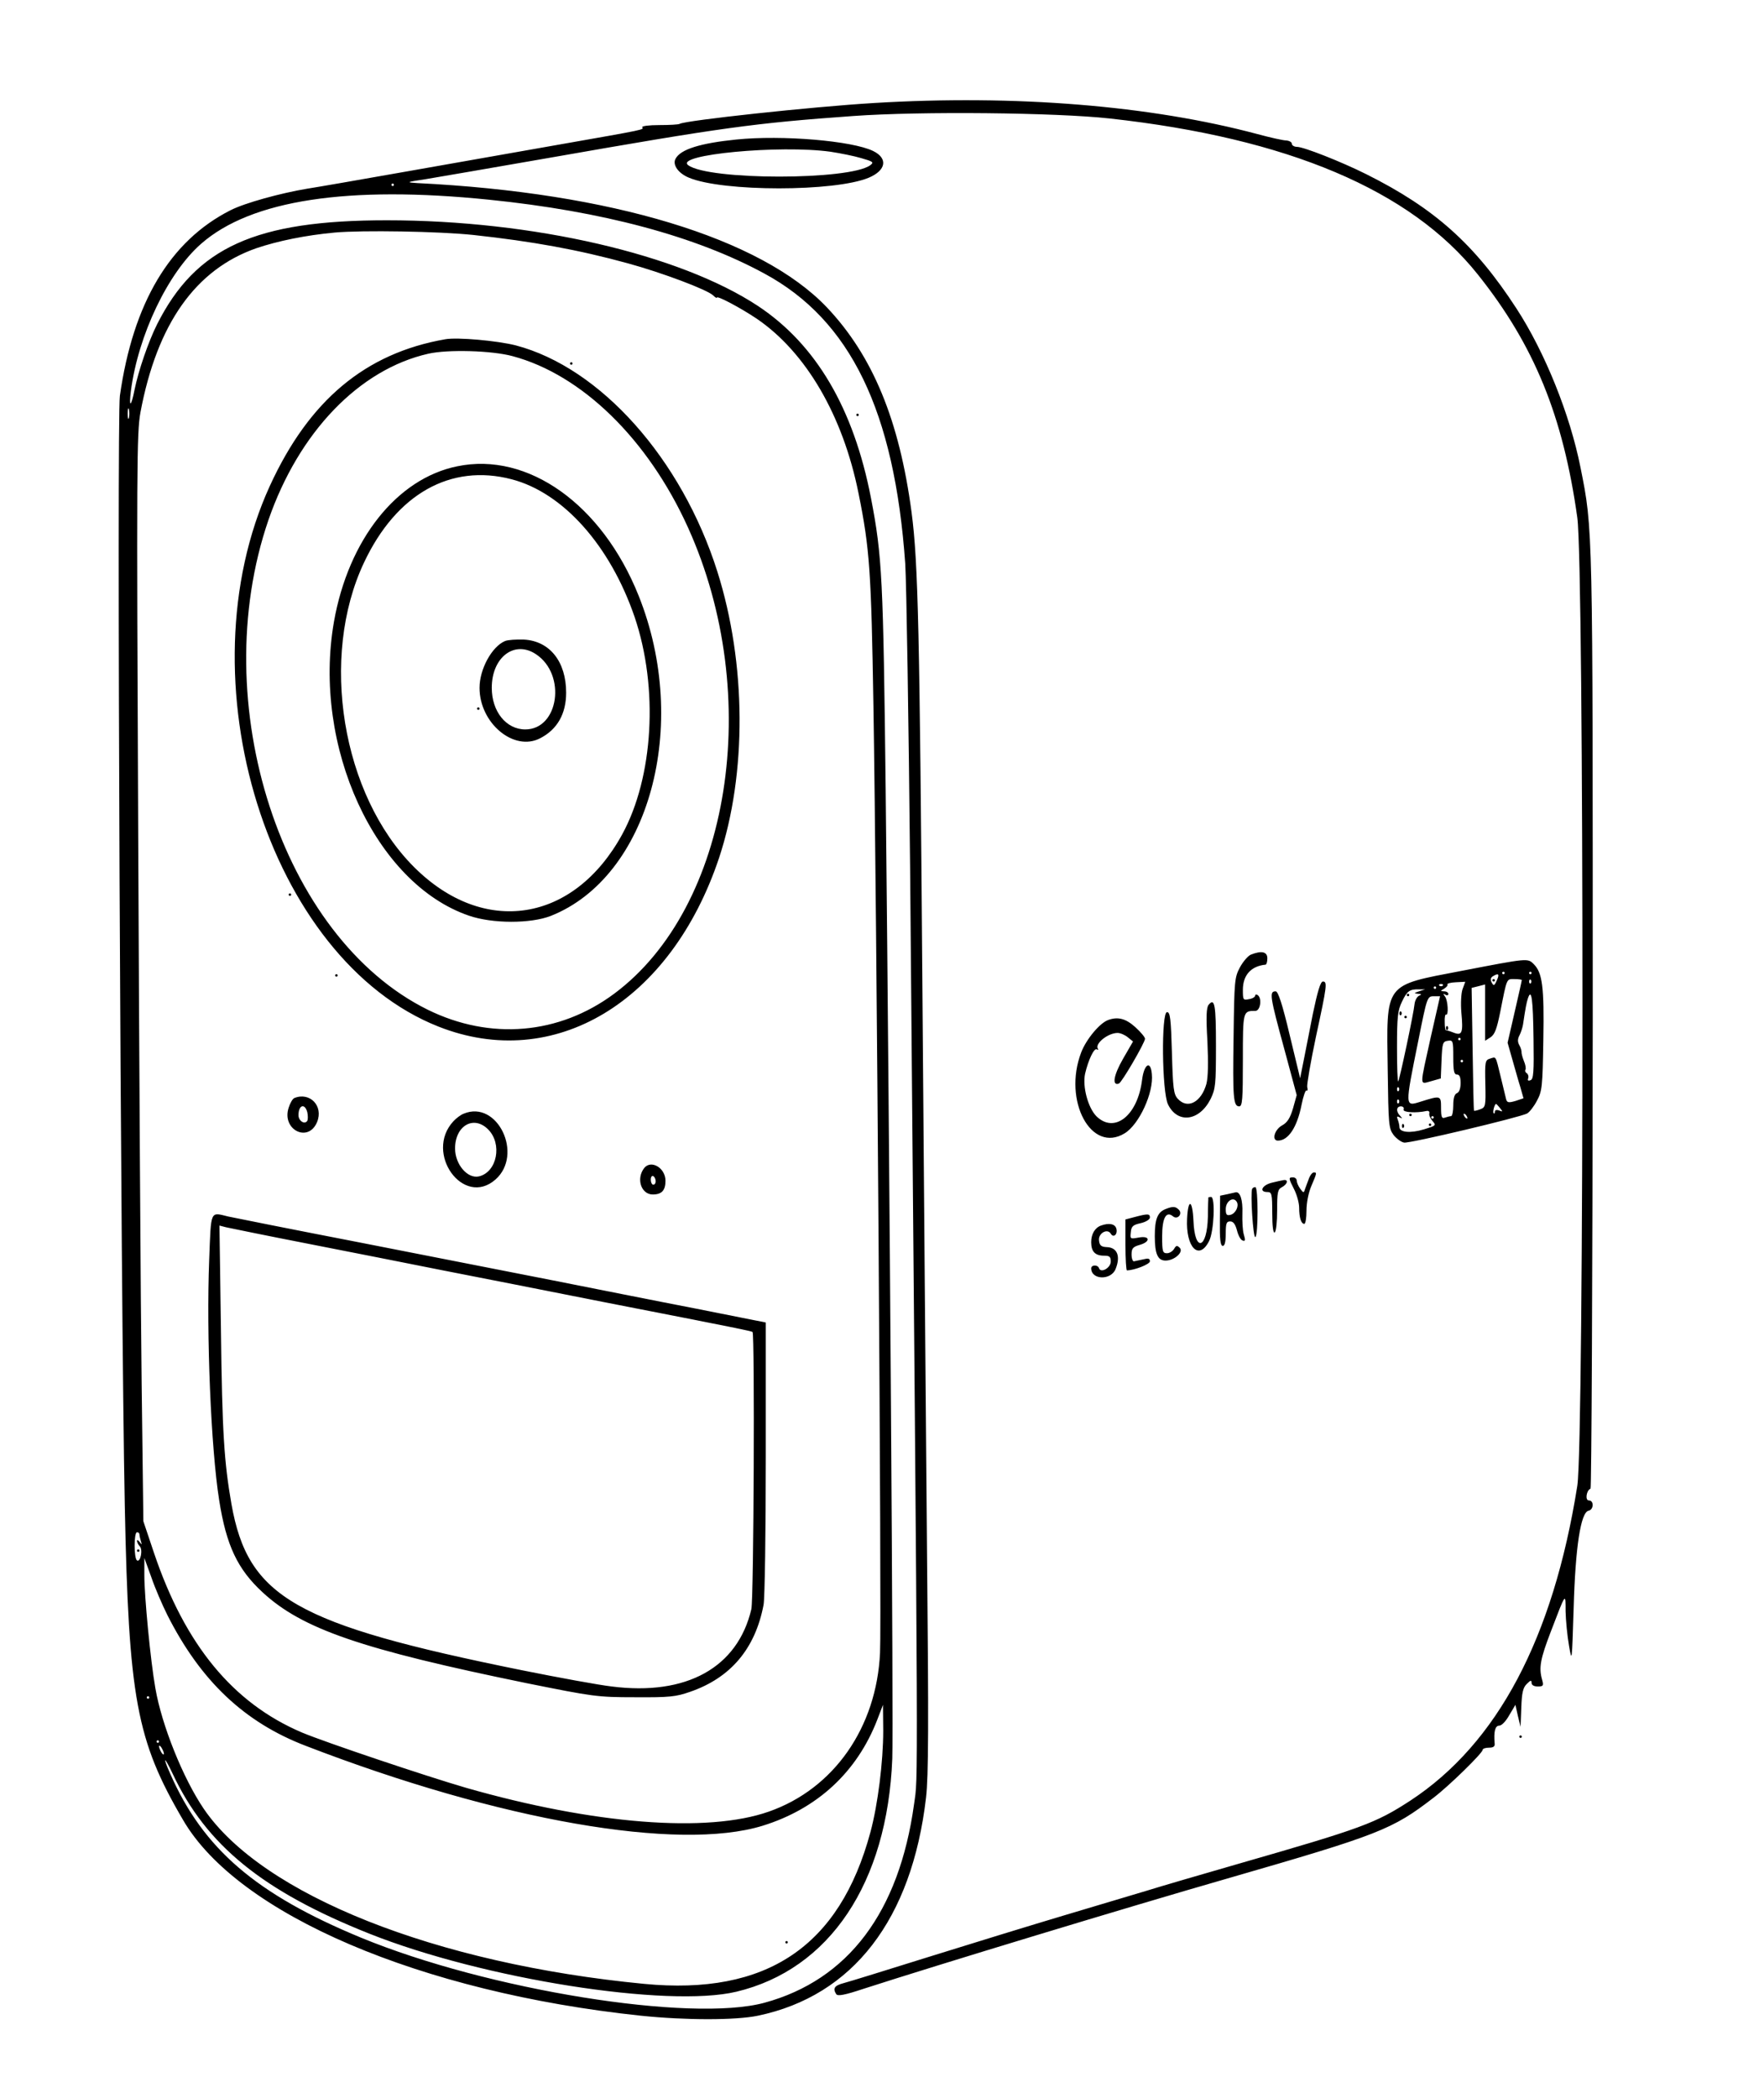 <?xml version="1.0" standalone="no"?>
<!DOCTYPE svg PUBLIC "-//W3C//DTD SVG 20010904//EN"
 "http://www.w3.org/TR/2001/REC-SVG-20010904/DTD/svg10.dtd">
<svg version="1.0" xmlns="http://www.w3.org/2000/svg"
 width="721pt" height="857pt" viewBox="0 0 721 857"
 preserveAspectRatio="xMidYMid meet">
<g transform="translate(0,857) scale(0.1,-0.1)"
fill="#000000" stroke="none">
<path d="M3570 8149 c-251 -15 -769 -71 -792 -85 -5 -3 -42 -5 -84 -5 -41 0
-72 -4 -69 -9 6 -10 18 -8 -330 -69 -154 -27 -437 -77 -630 -111 -192 -34
-377 -66 -410 -71 -108 -18 -254 -58 -313 -88 -247 -125 -398 -378 -452 -758
-13 -90 3 -3674 20 -4533 16 -787 47 -959 238 -1285 224 -386 972 -705 1871
-800 183 -19 389 -19 479 0 388 81 629 393 687 891 10 87 11 295 4 1000 -4
489 -13 1535 -19 2324 -11 1440 -17 1720 -44 1926 -50 377 -159 641 -347 839
-269 282 -880 468 -1674 507 -47 3 -45 4 35 16 47 8 276 47 510 88 702 123
832 141 1237 170 278 20 829 14 1048 -10 728 -80 1231 -293 1505 -637 231
-289 349 -579 407 -994 28 -202 28 -3778 0 -3955 -99 -624 -327 -1053 -682
-1286 -143 -93 -197 -113 -705 -259 -146 -42 -314 -91 -375 -110 -60 -18 -211
-63 -335 -100 -124 -37 -369 -112 -545 -167 -176 -55 -337 -105 -357 -110 -38
-10 -45 -22 -30 -45 6 -9 34 -4 112 22 310 100 1078 333 1485 450 624 180 675
200 845 331 63 48 200 182 200 195 0 5 12 9 26 9 18 0 25 5 23 18 -4 48 2 72
19 72 10 0 27 18 41 43 l25 42 10 -45 11 -45 3 78 c2 61 7 82 22 97 16 16 20
17 20 5 0 -9 9 -15 25 -15 23 0 25 3 18 28 -14 49 -7 85 36 197 62 162 60 159
60 82 1 -38 7 -101 14 -140 12 -71 12 -68 19 153 7 250 29 392 61 398 21 4 23
42 1 42 -16 0 -10 42 7 48 4 2 8 859 9 1905 0 2039 1 2012 -50 2267 -43 217
-146 472 -262 650 -171 263 -335 409 -613 548 -104 52 -257 112 -284 112 -11
0 -21 6 -21 13 0 6 -10 12 -22 13 -13 0 -66 12 -118 26 -438 117 -990 162
-1570 127z m-1960 -334 c0 -3 -2 -5 -5 -5 -3 0 -5 2 -5 5 0 3 2 5 5 5 3 0 5
-2 5 -5z m390 -61 c462 -47 844 -149 1125 -302 351 -190 531 -561 575 -1185 5
-81 14 -646 20 -1255 34 -3891 33 -3689 16 -3813 -61 -442 -270 -718 -611
-811 -301 -82 -1131 52 -1650 266 -428 177 -644 362 -779 669 -33 74 -25 74
10 0 137 -292 369 -480 804 -653 465 -185 1219 -304 1500 -237 381 91 617 444
637 952 5 137 -10 2343 -27 3960 -10 860 -14 952 -60 1190 -71 367 -225 628
-462 785 -320 211 -920 350 -1517 350 -537 0 -780 -110 -939 -425 -36 -72 -76
-189 -92 -267 -14 -72 -24 -76 -15 -5 30 228 151 482 287 601 204 179 600 239
1178 180z m-65 -144 c240 -26 428 -60 632 -116 139 -38 325 -108 348 -131 8
-8 15 -12 15 -9 0 10 99 -43 163 -86 201 -137 352 -395 416 -713 46 -227 52
-321 61 -870 13 -790 34 -3738 27 -3867 -14 -306 -189 -556 -454 -649 -252
-89 -717 -52 -1238 97 -165 48 -573 185 -671 226 -282 120 -478 358 -605 735
l-43 128 -7 560 c-4 308 -10 1307 -14 2220 -7 1535 -6 1667 9 1750 68 362 225
584 474 671 89 30 202 53 321 64 113 10 424 5 566 -10z m-1408 -747 c-3 -10
-5 -2 -5 17 0 19 2 27 5 18 2 -10 2 -26 0 -35z m43 -4562 c0 -5 3 -18 6 -28 5
-15 4 -15 -5 -3 -6 8 -11 10 -11 5 0 -6 5 -16 11 -22 14 -14 3 -67 -11 -58
-13 8 -13 115 0 115 6 0 10 -4 10 -9z m114 -329 c136 -269 315 -439 567 -535
791 -305 1521 -432 1866 -326 223 69 386 219 469 434 l23 60 1 -106 c0 -126
-22 -302 -52 -413 -126 -469 -425 -669 -925 -621 -852 82 -1560 363 -1800 715
-85 125 -172 342 -198 493 -20 113 -45 375 -45 461 l0 71 29 -80 c15 -44 45
-113 65 -153z m-74 -337 c0 -3 -2 -5 -5 -5 -3 0 -5 2 -5 5 0 3 2 5 5 5 3 0 5
-2 5 -5z m40 -180 c0 -3 -2 -5 -5 -5 -3 0 -5 2 -5 5 0 3 2 5 5 5 3 0 5 -2 5
-5z m20 -50 c0 -5 -5 -3 -10 5 -5 8 -10 20 -10 25 0 6 5 3 10 -5 5 -8 10 -19
10 -25z M3500 6875 c0 -3 2 -5 5 -5 3 0 5 2 5 5 0 3 -2 5 -5 5 -3 0 -5 -2 -5
-5z M1820 7184 c-327 -57 -557 -250 -717 -599 -362 -791 -6 -1934 689 -2209
473 -187 950 100 1147 689 114 344 112 794 -7 1170 -146 461 -478 833 -824
924 -75 19 -239 34 -288 25z m275 -69 c284 -76 554 -340 717 -700 311 -687
174 -1552 -302 -1905 -225 -167 -506 -191 -762 -65 -597 295 -908 1251 -651
2000 124 359 371 616 654 680 80 18 259 13 344 -10z M1869 6665 c-247 -50
-445 -300 -504 -635 -89 -508 168 -1070 552 -1201 95 -33 252 -33 334 -1 402
159 572 778 359 1309 -149 372 -452 588 -741 528z m222 -53 c211 -55 403 -271
503 -563 98 -289 77 -654 -51 -888 -198 -361 -566 -418 -851 -133 -295 295
-387 857 -204 1244 132 280 354 405 603 340z M2064 5951 c-54 -23 -104 -115
-104 -191 0 -145 141 -262 248 -206 70 36 106 100 106 186 0 127 -67 211 -172
217 -32 1 -66 -1 -78 -6z m127 -54 c125 -83 93 -307 -44 -307 -78 0 -137 73
-137 170 0 125 93 196 181 137z M1950 5675 c0 -3 2 -5 5 -5 3 0 5 2 5 5 0 3
-2 5 -5 5 -3 0 -5 -2 -5 -5z M2330 7085 c0 -3 2 -5 5 -5 3 0 5 2 5 5 0 3 -2 5
-5 5 -3 0 -5 -2 -5 -5z M1180 4915 c0 -3 2 -5 5 -5 3 0 5 2 5 5 0 3 -2 5 -5 5
-3 0 -5 -2 -5 -5z M1370 4585 c0 -3 2 -5 5 -5 3 0 5 2 5 5 0 3 -2 5 -5 5 -3 0
-5 -2 -5 -5z M1203 4084 c-7 -3 -17 -20 -23 -39 -30 -90 80 -146 116 -59 27
65 -29 124 -93 98z m53 -58 c3 -14 3 -29 0 -35 -11 -17 -36 0 -36 23 0 42 26
50 36 12z M1895 4020 c-11 -4 -30 -18 -42 -31 -120 -130 41 -353 172 -238 116
102 8 327 -130 269z m100 -64 c59 -59 37 -174 -37 -192 -47 -11 -98 49 -98
114 0 93 76 137 135 78z M2633 3798 c-34 -44 -12 -108 35 -108 37 0 52 17 52
56 0 53 -59 87 -87 52z m47 -54 c0 -8 -4 -14 -10 -14 -5 0 -10 9 -10 21 0 11
5 17 10 14 6 -3 10 -13 10 -21z M855 3423 c-12 -304 7 -770 41 -983 29 -184
75 -281 177 -375 162 -150 403 -233 1082 -372 269 -54 286 -57 440 -57 141 -1
168 2 225 22 166 57 267 176 301 356 5 27 9 297 9 601 l0 552 -292 58 c-161
31 -426 84 -588 116 -162 32 -515 101 -785 154 -269 52 -509 100 -532 105 -75
18 -70 30 -78 -177z m403 66 c169 -33 417 -82 552 -109 135 -26 432 -85 660
-130 543 -106 602 -118 606 -122 9 -10 5 -1088 -5 -1132 -56 -239 -265 -355
-571 -316 -52 6 -216 36 -365 66 -930 188 -1121 298 -1189 679 -30 172 -38
293 -43 714 l-6 424 27 -7 c14 -3 164 -34 334 -67z M560 2235 c0 -3 2 -5 5 -5
3 0 5 2 5 5 0 3 -2 5 -5 5 -3 0 -5 -2 -5 -5z M3210 635 c0 -3 2 -5 5 -5 3 0 5
2 5 5 0 3 -2 5 -5 5 -3 0 -5 -2 -5 -5z M3010 8000 c-148 -15 -229 -40 -249
-79 -13 -24 11 -59 55 -77 138 -58 597 -58 735 0 71 30 79 79 18 109 -86 42
-372 66 -559 47z m385 -50 c39 -6 95 -17 125 -26 49 -14 53 -17 37 -29 -84
-62 -660 -62 -744 0 -59 43 375 84 582 55z M5113 4670 c-12 -5 -32 -28 -45
-52 -22 -41 -23 -55 -26 -282 -4 -251 -1 -286 23 -286 13 0 15 29 15 189 0
202 0 201 51 201 21 0 28 53 9 65 -5 3 -10 2 -10 -3 0 -5 -11 -12 -25 -14 -24
-5 -25 -3 -25 38 0 60 33 97 93 103 4 1 7 12 7 26 0 27 -24 32 -67 15z M5976
4604 c-322 -62 -309 -44 -304 -409 3 -219 4 -235 24 -262 12 -15 31 -29 43
-31 23 -4 473 103 503 119 10 6 28 29 40 52 21 39 23 57 26 248 4 218 -4 275
-39 310 -25 25 -23 25 -293 -27z m174 -9 c0 -3 -2 -5 -5 -5 -3 0 -5 2 -5 5 0
3 2 5 5 5 3 0 5 -2 5 -5z m110 0 c0 -3 -2 -5 -5 -5 -3 0 -5 2 -5 5 0 3 2 5 5
5 3 0 5 -2 5 -5z m-142 -30 c-10 -23 -13 -24 -21 -9 -6 11 -5 19 4 25 24 15
29 10 17 -16z m102 1 c0 -3 -13 -61 -29 -130 l-29 -126 19 -67 c11 -38 25 -89
33 -114 l13 -46 -33 -11 c-28 -8 -34 -7 -38 7 -2 9 -12 50 -22 91 -22 90 -18
83 -44 75 -20 -6 -21 -13 -19 -103 2 -91 1 -96 -21 -104 -13 -5 -24 -7 -25 -6
-2 2 -4 115 -6 252 l-4 250 28 7 27 7 0 -115 0 -115 22 14 c18 12 26 35 40
104 28 141 25 134 58 134 17 0 30 -2 30 -4z m37 -13 c-4 -3 -7 0 -7 7 0 7 3
10 7 7 3 -4 3 -10 0 -14z m-279 -24 c-6 -17 -8 -59 -5 -95 8 -84 3 -96 -31
-83 -15 6 -29 10 -32 10 -3 -1 -5 15 -5 33 -1 19 2 33 5 31 12 -7 8 60 -4 74
-8 11 -8 13 2 7 6 -4 12 -2 12 3 0 6 -8 11 -17 11 -17 1 -17 1 0 11 9 6 16 13
13 17 -2 4 13 8 34 9 l39 2 -11 -30z m-81 14 c-4 -3 -10 -3 -14 0 -3 4 0 7 7
7 7 0 10 -3 7 -7z m-27 -8 c0 -3 -2 -5 -5 -5 -3 0 -5 2 -5 5 0 3 2 5 5 5 3 0
5 -2 5 -5z m-70 -15 c-21 -7 -22 -8 -5 -10 16 -1 17 -3 5 -8 -8 -4 -16 -18
-18 -32 -4 -42 -62 -313 -67 -318 -3 -3 -5 60 -5 139 0 124 3 151 20 186 21
44 31 52 70 51 l25 0 -25 -8z m468 -194 c2 -135 0 -165 -12 -169 -10 -4 -13
-1 -10 7 3 8 0 17 -5 21 -6 3 -9 10 -6 15 3 5 0 21 -7 37 -6 15 -10 32 -9 36
0 4 -3 17 -9 27 -8 14 -7 26 1 41 6 12 12 31 14 43 11 73 14 88 20 107 15 45
21 -5 23 -165z m-420 7 c-46 -209 -47 -193 2 -180 l39 11 3 75 c3 70 5 76 26
79 21 3 22 0 22 -67 0 -56 3 -71 15 -71 11 0 15 -11 15 -35 0 -22 -6 -38 -15
-41 -10 -4 -15 -20 -15 -50 0 -24 -4 -44 -9 -44 -5 0 -16 -3 -25 -6 -13 -5
-16 2 -16 40 0 51 -1 51 -84 25 -64 -20 -64 -23 -10 244 38 190 37 187 68 187
l22 0 -38 -167z m122 -8 c0 -3 -2 -5 -5 -5 -3 0 -5 2 -5 5 0 3 2 5 5 5 3 0 5
-2 5 -5z m10 -90 c0 -3 -2 -5 -5 -5 -3 0 -5 2 -5 5 0 3 2 5 5 5 3 0 5 -2 5 -5z
m-263 -122 c-4 -3 -7 0 -7 7 0 7 3 10 7 7 3 -4 3 -10 0 -14z m0 -50 c-4 -3 -7
0 -7 7 0 7 3 10 7 7 3 -4 3 -10 0 -14z m414 -20 c12 -15 12 -16 -3 -10 -11 4
-18 2 -18 -5 0 -6 -2 -9 -5 -6 -5 5 4 38 10 38 1 0 9 -8 16 -17z m-394 -6 c-4
-12 52 -15 93 -6 9 2 14 -2 12 -10 -2 -7 5 -22 14 -32 15 -17 13 -18 -36 -33
-56 -17 -100 -12 -100 9 0 7 -3 21 -7 31 -5 13 -3 15 8 9 11 -6 12 -5 2 6 -18
18 -16 39 3 39 9 0 14 -6 11 -13z m258 -27 c3 -5 4 -10 1 -10 -3 0 -8 5 -11
10 -3 6 -4 10 -1 10 3 0 8 -4 11 -10z m-135 -5 c0 -3 -2 -5 -5 -5 -3 0 -5 2
-5 5 0 3 2 5 5 5 3 0 5 -2 5 -5z M6100 4565 c0 -3 2 -5 5 -5 3 0 5 2 5 5 0 3
-2 5 -5 5 -3 0 -5 -2 -5 -5z M5910 4370 c0 -7 3 -10 7 -7 3 4 3 10 0 14 -4 3
-7 0 -7 -7z M5750 4505 c0 -3 2 -5 5 -5 3 0 5 2 5 5 0 3 -2 5 -5 5 -3 0 -5 -2
-5 -5z M5720 4430 c0 -7 3 -10 7 -7 3 4 3 10 0 14 -4 3 -7 0 -7 -7z M5740
4415 c0 -3 2 -5 5 -5 3 0 5 2 5 5 0 3 -2 5 -5 5 -3 0 -5 -2 -5 -5z M5760 4015
c0 -3 2 -5 5 -5 3 0 5 2 5 5 0 3 -2 5 -5 5 -3 0 -5 -2 -5 -5z M5730 3970 c0
-7 3 -10 7 -7 3 4 3 10 0 14 -4 3 -7 0 -7 -7z M5840 3975 c0 -3 2 -5 5 -5 3 0
5 2 5 5 0 3 -2 5 -5 5 -3 0 -5 -2 -5 -5z M5366 4428 c-14 -73 -32 -162 -39
-198 l-13 -65 -43 178 c-30 126 -47 177 -57 177 -27 0 -24 -19 37 -242 l49
-182 -15 -54 c-12 -40 -23 -58 -45 -70 -31 -17 -43 -62 -17 -62 43 0 79 55 97
147 7 35 16 60 20 58 5 -3 6 3 3 14 -2 10 14 103 36 207 45 208 47 224 28 224
-10 0 -22 -42 -41 -132z M4940 4465 c-9 -11 -11 -48 -5 -148 4 -89 3 -147 -4
-175 -21 -75 -77 -105 -117 -61 -17 18 -20 42 -24 188 -4 139 -7 166 -20 166
-24 0 -21 -326 4 -377 39 -80 128 -69 174 22 20 41 22 58 22 217 0 168 -5 198
-30 168z M4530 4403 c-35 -12 -91 -80 -111 -133 -75 -197 41 -414 178 -330 59
36 119 166 111 242 -5 58 -32 41 -40 -24 -18 -146 -113 -221 -187 -148 -34 35
-57 120 -46 173 13 56 37 107 48 100 5 -3 8 -2 4 3 -12 21 42 64 81 64 11 0
30 -8 42 -18 l21 -17 -41 -71 c-38 -66 -46 -111 -17 -101 12 4 106 166 107
183 0 7 -18 28 -40 48 -39 35 -71 43 -110 29z M5351 3758 c-5 -13 -12 -32 -16
-43 -6 -20 -7 -20 -21 -1 -8 11 -14 26 -14 33 0 7 -7 13 -15 13 -19 0 -19 -3
5 -50 11 -22 20 -55 20 -74 0 -40 8 -66 21 -66 5 0 9 24 9 54 0 32 8 73 20
101 23 54 23 55 10 55 -6 0 -14 -10 -19 -22z M5198 3738 c-40 -10 -53 -38 -18
-38 18 0 20 -7 20 -86 0 -54 4 -83 10 -79 6 3 10 44 10 90 0 74 2 86 20 95 22
12 27 31 8 29 -7 -1 -30 -6 -50 -11z M5118 3713 c-8 -17 4 -203 13 -197 12 7
12 204 0 204 -6 0 -11 -3 -13 -7z M5016 3691 l-29 -6 -1 -102 c-1 -76 2 -103
12 -103 8 0 12 17 12 50 0 42 3 50 18 50 13 0 21 -11 28 -37 5 -20 15 -39 23
-41 11 -4 12 1 5 24 -5 16 -7 55 -6 88 2 53 -9 88 -27 85 -3 -1 -19 -4 -35 -8z
m39 -31 c10 -17 -4 -47 -25 -53 -16 -4 -20 0 -20 23 0 33 31 53 45 30z M4939
3678 c0 -2 -2 -37 -2 -79 -3 -133 -54 -147 -59 -16 -4 87 -22 92 -26 8 -6
-118 49 -173 90 -91 20 39 26 180 8 180 -5 0 -10 -1 -11 -2z M4763 3630 c-32
-13 -43 -41 -43 -110 0 -73 12 -100 44 -100 36 0 75 35 58 52 -11 11 -15 10
-23 -4 -6 -10 -19 -18 -29 -18 -18 0 -20 7 -20 69 0 74 16 105 44 82 19 -16
41 10 24 27 -14 14 -25 14 -55 2z M4638 3598 l-38 -10 0 -104 c0 -57 3 -104 6
-104 30 0 94 25 94 37 0 12 -7 13 -27 8 -15 -3 -32 -7 -38 -8 -5 -1 -10 11
-10 28 0 24 5 31 33 39 46 13 43 39 -4 30 -35 -6 -35 -6 -32 22 2 24 9 30 41
37 21 5 37 15 37 23 0 16 -9 16 -62 2z M4500 3563 c-25 -9 -40 -35 -40 -68 0
-38 16 -55 52 -55 23 0 28 -4 28 -24 0 -26 -41 -49 -48 -27 -5 15 -32 14 -32
-1 1 -48 82 -49 100 -2 21 53 6 88 -37 89 -22 1 -29 7 -31 27 -4 29 34 51 48
28 11 -19 29 -3 23 20 -5 20 -30 25 -63 13z M6210 1475 c0 -3 2 -5 5 -5 3 0 5
2 5 5 0 3 -2 5 -5 5 -3 0 -5 -2 -5 -5z"/>
</g>
</svg>
